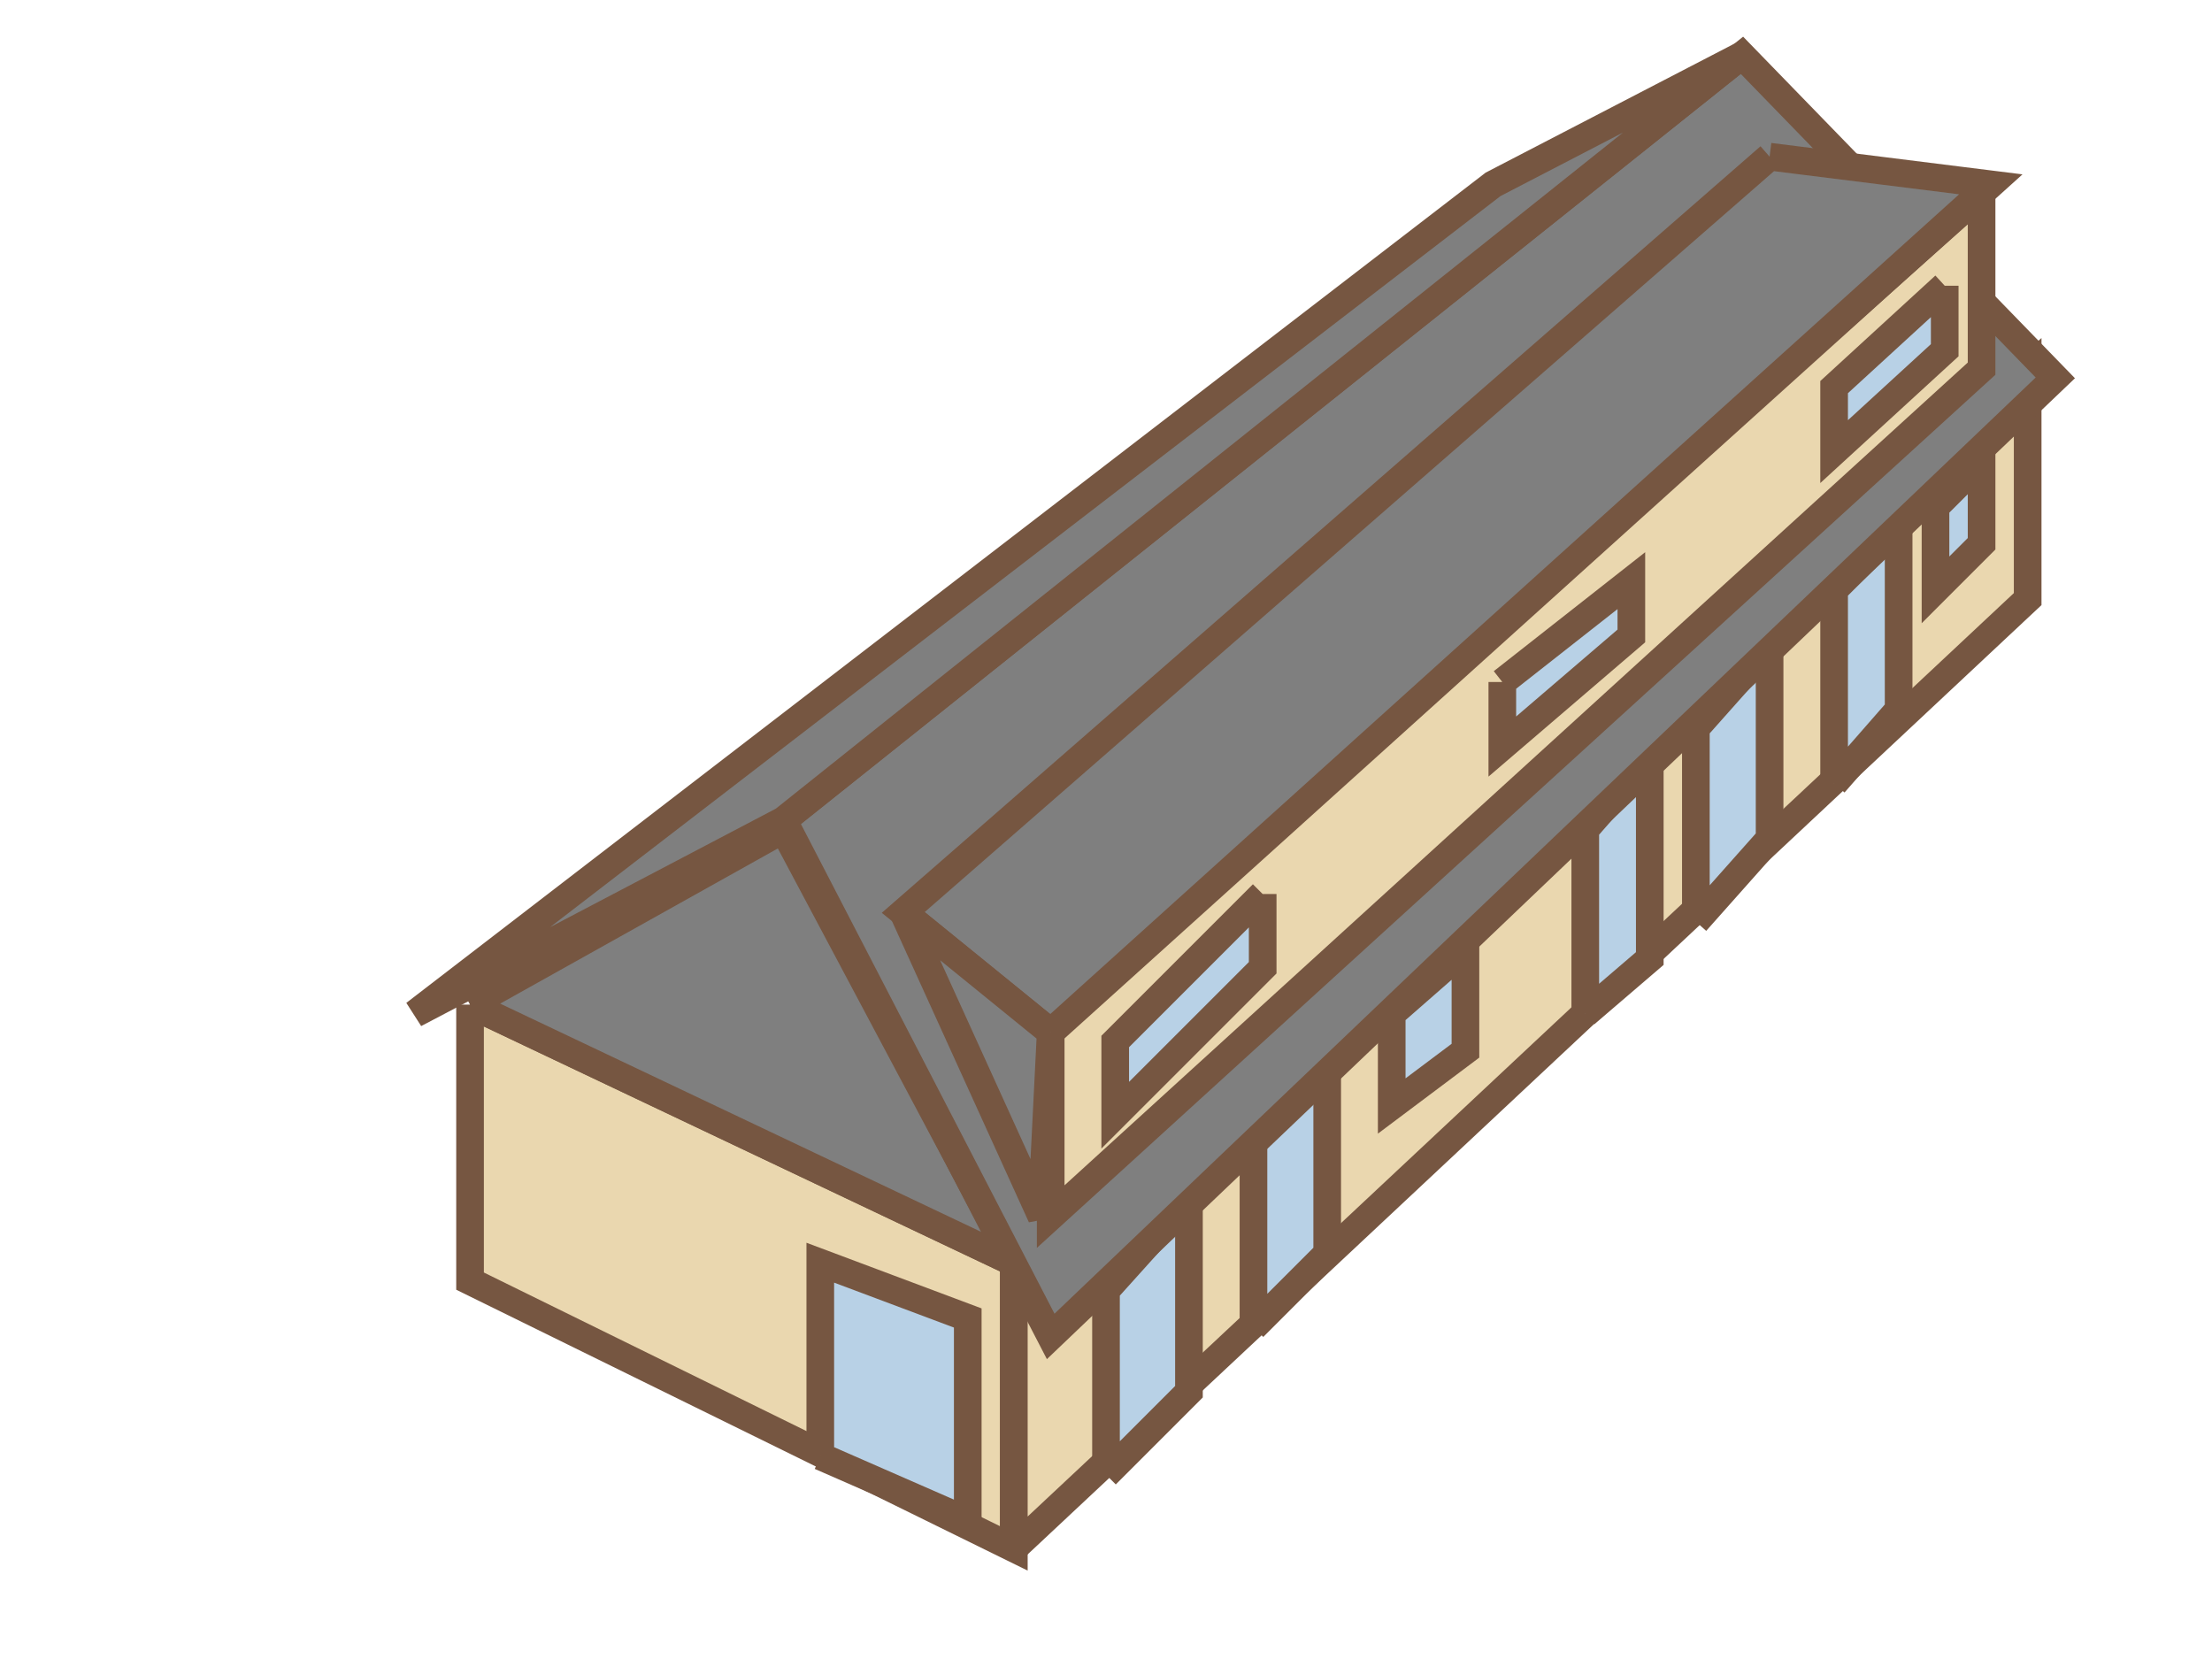 <svg xmlns="http://www.w3.org/2000/svg"
     width="240pt" height="180pt" viewBox="0 0 240 180"
     preserveAspectRatio="xMidYMid meet">

    <path d="M 51 109 L 51 139 L 110 168 L 110 137 L 51 109
         " stroke-width="3" stroke="#765641" fill="#EAD7AF"/>
    <path d="M 110 168 L 110 137 L 220 40 L 220 65 L 110 168
         " stroke-width="3" stroke="#765641" fill="#EAD7AF"/>
    <path d="M 51 109 L 110 137 L 85 90 L 51 109
         " stroke-width="3" stroke="#765641" fill="#7F7F7F"/>

    <path d="M 89 158 L 89 137 L 105 143 L 105 165 L 89 158
         " stroke-width="3" stroke="#765641" fill="#B8D1E6"/>
    <path d="M 120 160 L 120 140 L 129 130 L 129 151 L 120 160
         " stroke-width="3" stroke="#765641" fill="#B8D1E6"/>
    <path d="M 136 144 L 136 123 L 144 116 L 144 136 L 136 144
         " stroke-width="3" stroke="#765641" fill="#B8D1E6"/>
    <path d="M 151 110 L 151 120 L 159 114 L 159 103 L 151 110
         " stroke-width="3" stroke="#765641" fill="#B8D1E6"/>
    <path d="M 172 110 L 172 90 L 179 82 L 179 104 L 172 110
         " stroke-width="3" stroke="#765641" fill="#B8D1E6"/>
    <path d="M 184 100 L 184 79 L 192 70 L 192 91 L 184 100
         " stroke-width="3" stroke="#765641" fill="#B8D1E6"/>
    <path d="M 199 85 L 199 64 L 206 57 L 206 77 L 199 85
         " stroke-width="3" stroke="#765641" fill="#B8D1E6"/>
    <path d="M 210 55 L 210 64 L 215 59 L 215 50 L 210 55
         " stroke-width="3" stroke="#765641" fill="#B8D1E6"/>

    <path d="M 85 89 L 114 145 L 223 41 L 189 6 L 85 89
         " stroke-width="3" stroke="#765641" fill="#7F7F7F"/>
    <path d="M 85 89 L 45 110 L 162 20 L 189 6 L 85 89
         " stroke-width="3" stroke="#765641" fill="#7F7F7F"/>

    <path d="M 215 21 L 215 40 L 114 132 L 114 111 L 215 21
         " stroke-width="3" stroke="#765641" fill="#EAD7AF"/>
    <path d="M 192 17 L 216 20 L 114 112 L 98 99 L 192 17
         " stroke-width="3" stroke="#765641" fill="#7F7F7F"/>
    <path d="M 114 112 L 98 99 L 113 132 L 114 112
         " stroke-width="3" stroke="#765641" fill="#7F7F7F"/>

    <path d="M 137 97 L 137 105 L 121 121 L 121 113 L 137 97
         " stroke-width="3" stroke="#765641" fill="#B8D1E6"/>
    <path d="M 163 74 L 163 81 L 177 69 L 177 63 L 163 74
         " stroke-width="3" stroke="#765641" fill="#B8D1E6"/>
    <path d="M 211 31 L 211 38 L 199 49 L 199 42 L 211 31
         " stroke-width="3" stroke="#765641" fill="#B8D1E6"/>

</svg>